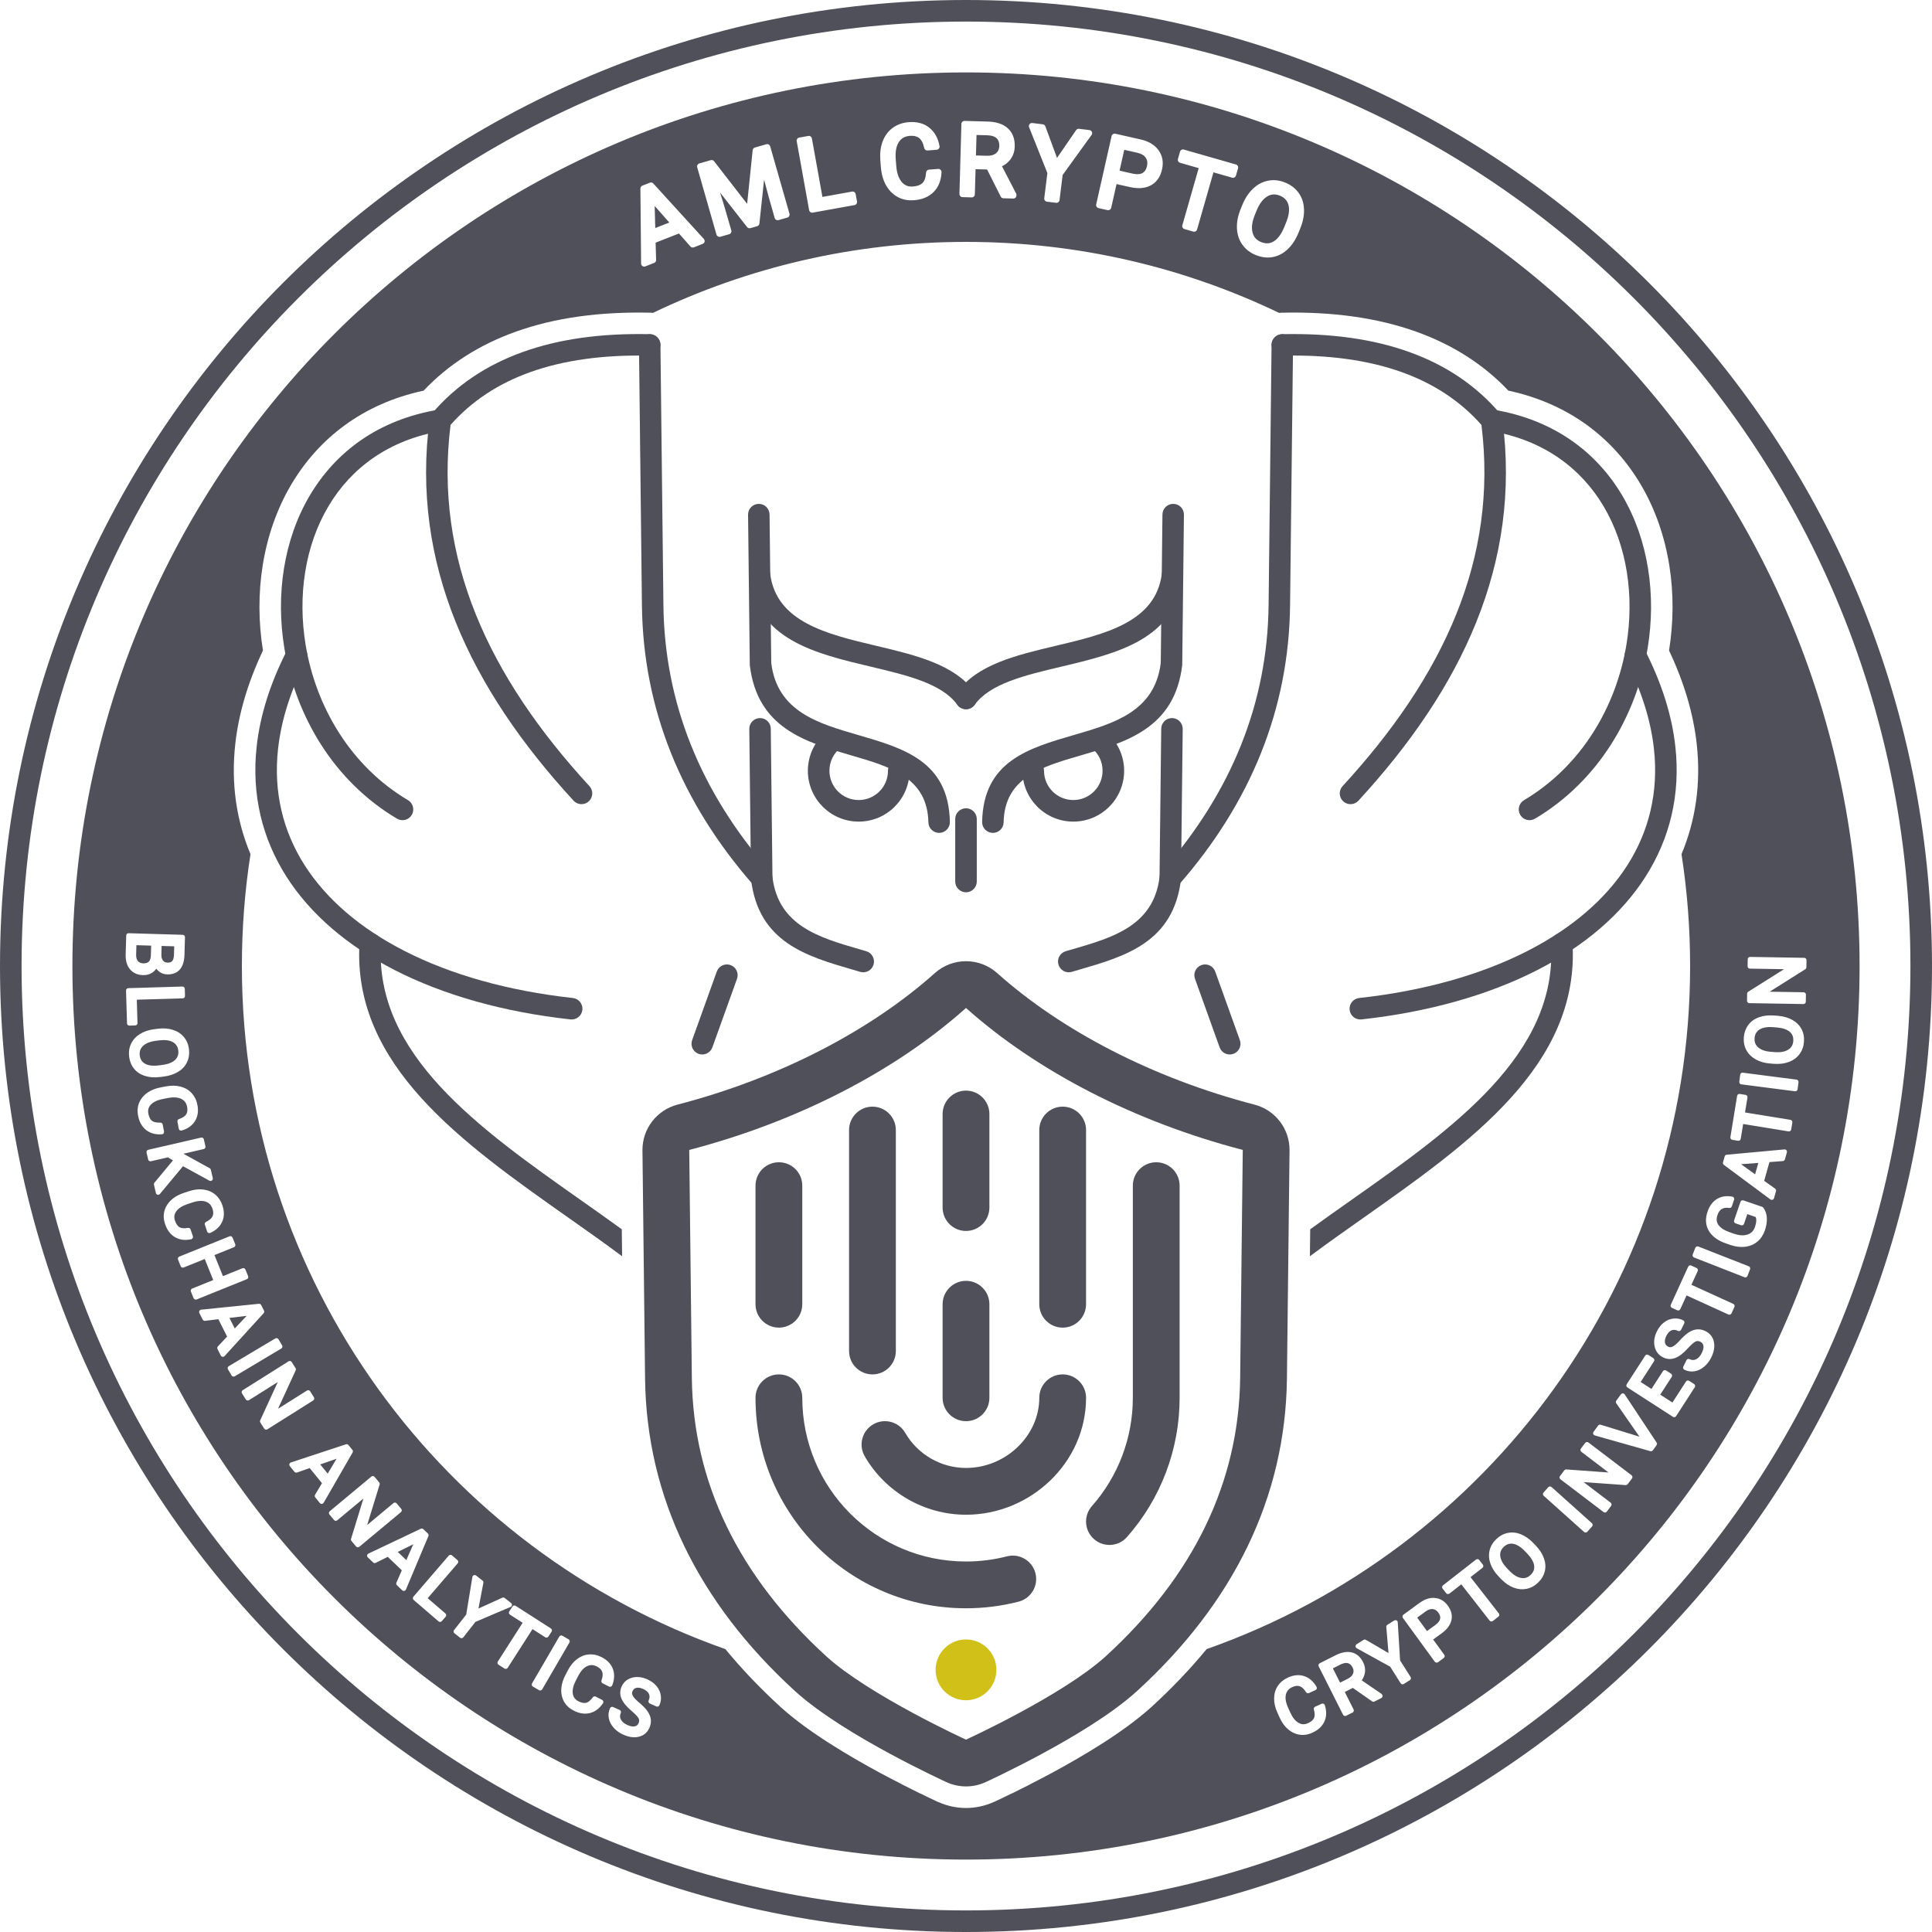<svg width="216" height="216" viewBox="0 0 216 216" fill="none" xmlns="http://www.w3.org/2000/svg">
<path d="M111.4 186.694C111.4 188.571 109.878 190.093 108 190.093C106.123 190.093 104.601 188.571 104.601 186.694C104.601 184.816 106.123 183.294 108 183.294C109.878 183.294 111.4 184.816 111.4 186.694Z" fill="#D0C018"/>
<path d="M152.218 113.972C151.558 114.045 150.963 113.568 150.89 112.907C150.817 112.247 151.294 111.652 151.955 111.579C159.216 110.779 165.596 108.966 170.771 106.321C175.68 103.812 179.501 100.559 181.948 96.721C184.363 92.932 185.444 88.548 184.913 83.724C184.568 80.589 183.546 77.267 181.774 73.799C181.472 73.209 181.706 72.485 182.296 72.183C182.887 71.882 183.61 72.116 183.912 72.706C185.825 76.451 186.93 80.051 187.306 83.461C187.899 88.849 186.685 93.758 183.973 98.012C181.293 102.216 177.154 105.756 171.864 108.46C166.424 111.24 159.762 113.141 152.218 113.972Z" fill="#50505A"/>
<path d="M171.612 91.531C171.04 91.869 170.302 91.679 169.964 91.107C169.626 90.535 169.815 89.797 170.388 89.459C176.809 85.65 180.689 79.003 181.83 72.11C182.284 69.368 182.305 66.592 181.88 63.945C181.459 61.321 180.598 58.82 179.285 56.605C176.767 52.36 172.561 49.165 166.579 48.175C165.924 48.068 165.479 47.45 165.585 46.795C165.692 46.139 166.31 45.694 166.965 45.801C173.728 46.92 178.493 50.551 181.357 55.381C182.824 57.854 183.785 60.643 184.254 63.569C184.72 66.472 184.698 69.507 184.204 72.496C182.954 80.044 178.686 87.336 171.612 91.531Z" fill="#50505A"/>
<path d="M99.277 86.173C99.277 85.507 99.817 84.967 100.483 84.967C101.149 84.967 101.689 85.507 101.689 86.173C101.689 87.742 101.052 89.163 100.024 90.192C98.995 91.221 97.574 91.857 96.004 91.857C94.435 91.857 93.014 91.221 91.985 90.192C90.957 89.163 90.32 87.742 90.32 86.173C90.32 85.289 90.525 84.448 90.89 83.696C91.27 82.915 91.82 82.234 92.492 81.706C93.014 81.295 93.772 81.385 94.183 81.908C94.593 82.431 94.503 83.188 93.98 83.599C93.591 83.906 93.273 84.296 93.057 84.741C92.849 85.17 92.732 85.656 92.732 86.173C92.732 87.077 93.098 87.895 93.69 88.487C94.282 89.079 95.101 89.445 96.004 89.445C96.908 89.445 97.727 89.079 98.319 88.487C98.911 87.895 99.277 87.077 99.277 86.173Z" fill="#50505A"/>
<path d="M114.311 86.173C114.311 85.507 114.851 84.967 115.517 84.967C116.183 84.967 116.723 85.507 116.723 86.173C116.723 87.077 117.089 87.895 117.681 88.487C118.273 89.079 119.092 89.445 119.996 89.445C120.899 89.445 121.718 89.079 122.31 88.487C122.902 87.895 123.268 87.077 123.268 86.173C123.268 85.656 123.151 85.17 122.943 84.741C122.727 84.296 122.409 83.906 122.02 83.599C121.497 83.188 121.407 82.431 121.818 81.908C122.228 81.385 122.986 81.295 123.508 81.706C124.18 82.234 124.73 82.915 125.11 83.696C125.475 84.448 125.68 85.289 125.68 86.173C125.68 87.742 125.043 89.163 124.015 90.192C122.986 91.221 121.565 91.857 119.996 91.857C118.426 91.857 117.005 91.221 115.976 90.192C114.948 89.163 114.311 87.742 114.311 86.173Z" fill="#50505A"/>
<path d="M106.197 91.893C106.21 92.556 105.683 93.105 105.019 93.118C104.356 93.131 103.808 92.603 103.795 91.94C103.695 86.93 99.532 85.721 95.211 84.465C90.039 82.963 84.676 81.405 83.831 74.383C83.822 74.308 83.82 74.233 83.825 74.161L83.635 57.544C83.63 56.881 84.164 56.339 84.827 56.334C85.49 56.329 86.032 56.862 86.037 57.525L86.227 74.126C86.893 79.546 91.468 80.876 95.88 82.157C101.066 83.664 106.062 85.115 106.197 91.893Z" fill="#50505A"/>
<path d="M80.138 108.62C80.362 107.996 81.049 107.671 81.674 107.895C82.298 108.119 82.623 108.806 82.399 109.43L79.643 117.098C79.419 117.722 78.732 118.047 78.108 117.823C77.483 117.6 77.158 116.912 77.382 116.288L80.138 108.62Z" fill="#50505A"/>
<path d="M106.794 91.572C106.794 90.906 107.334 90.366 108 90.366C108.666 90.366 109.206 90.906 109.206 91.572V98.552C109.206 99.218 108.666 99.758 108 99.758C107.334 99.758 106.794 99.218 106.794 98.552V91.572Z" fill="#50505A"/>
<path d="M64.046 111.579C64.707 111.652 65.183 112.247 65.11 112.907C65.038 113.568 64.443 114.045 63.782 113.972C56.239 113.141 49.577 111.24 44.137 108.46C38.847 105.756 34.708 102.216 32.028 98.012C29.316 93.758 28.101 88.849 28.695 83.461C29.07 80.051 30.175 76.451 32.089 72.706C32.391 72.116 33.114 71.882 33.704 72.183C34.295 72.485 34.529 73.209 34.227 73.799C32.455 77.267 31.433 80.589 31.087 83.724C30.556 88.548 31.637 92.932 34.053 96.721C36.499 100.559 40.32 103.812 45.23 106.321C50.404 108.966 56.785 110.779 64.046 111.579Z" fill="#50505A"/>
<path d="M142.162 38.554C142.167 37.891 142.709 37.357 143.372 37.362C144.036 37.367 144.569 37.909 144.564 38.573L144.232 67.705C144.164 73.45 143.079 78.947 140.99 84.172C138.904 89.389 135.817 94.334 131.741 98.981C131.304 99.48 130.545 99.531 130.046 99.094C129.546 98.657 129.496 97.897 129.933 97.398C133.826 92.96 136.771 88.244 138.758 83.277C140.738 78.325 141.766 73.12 141.83 67.686L142.162 38.554Z" fill="#50505A"/>
<path d="M112.206 91.94C112.193 92.603 111.645 93.131 110.981 93.118C110.318 93.105 109.791 92.556 109.804 91.893C109.939 85.115 114.935 83.664 120.121 82.157C124.532 80.876 129.107 79.546 129.774 74.126L129.963 57.525C129.968 56.862 130.51 56.329 131.174 56.334C131.837 56.339 132.37 56.881 132.365 57.544L132.176 74.161C132.18 74.233 132.179 74.308 132.17 74.383C131.325 81.405 125.961 82.963 120.79 84.465C116.468 85.721 112.305 86.93 112.206 91.94Z" fill="#50505A"/>
<path d="M119.828 108.655C119.191 108.843 118.522 108.478 118.335 107.841C118.148 107.203 118.512 106.535 119.15 106.347L119.984 106.105C124.395 104.824 128.97 103.494 129.637 98.074L129.826 81.473C129.831 80.81 130.373 80.276 131.037 80.282C131.7 80.287 132.233 80.829 132.228 81.492L132.039 98.108C132.043 98.181 132.042 98.255 132.033 98.331C131.188 105.353 125.824 106.911 120.653 108.413L119.828 108.655Z" fill="#50505A"/>
<path d="M96.85 106.347C97.488 106.535 97.852 107.203 97.665 107.841C97.478 108.478 96.809 108.843 96.172 108.655L95.347 108.413C90.176 106.911 84.812 105.353 83.967 98.331C83.958 98.255 83.957 98.181 83.961 98.108L83.772 81.492C83.767 80.829 84.3 80.287 84.963 80.282C85.627 80.276 86.169 80.81 86.174 81.473L86.363 98.074C87.03 103.494 91.605 104.824 96.016 106.105L96.85 106.347Z" fill="#50505A"/>
<path d="M133.601 109.43C133.377 108.806 133.702 108.119 134.326 107.895C134.951 107.671 135.638 107.996 135.862 108.62L138.618 116.288C138.842 116.912 138.517 117.6 137.893 117.823C137.268 118.047 136.581 117.722 136.357 117.098L133.601 109.43Z" fill="#50505A"/>
<path d="M108.976 78.792C108.589 79.33 107.838 79.452 107.3 79.065C106.761 78.677 106.639 77.927 107.026 77.388C109.264 74.283 113.612 73.252 118.068 72.195C123.547 70.895 129.213 69.552 129.895 64.144C129.979 63.486 130.58 63.02 131.238 63.103C131.896 63.186 132.362 63.787 132.279 64.445C131.386 71.513 124.898 73.052 118.624 74.54C114.604 75.494 110.683 76.424 108.976 78.792Z" fill="#50505A"/>
<path d="M108.974 77.388C109.362 77.927 109.239 78.677 108.701 79.065C108.163 79.452 107.412 79.33 107.024 78.792C105.318 76.424 101.396 75.494 97.377 74.54C91.102 73.052 84.614 71.513 83.722 64.445C83.639 63.787 84.105 63.186 84.763 63.103C85.421 63.02 86.022 63.486 86.105 64.144C86.788 69.552 92.453 70.895 97.933 72.195C102.389 73.252 106.736 74.283 108.974 77.388Z" fill="#50505A"/>
<path d="M151.874 89.519C151.424 90.008 150.662 90.04 150.173 89.59C149.684 89.14 149.653 88.378 150.103 87.889C155.702 81.803 160.092 75.43 162.817 68.662C165.484 62.039 166.563 55.022 165.627 47.504C163.282 44.856 160.314 42.894 156.73 41.609C152.965 40.26 148.514 39.648 143.387 39.764C142.723 39.777 142.175 39.25 142.162 38.587C142.149 37.923 142.676 37.375 143.339 37.362C148.757 37.24 153.494 37.898 157.54 39.349C161.647 40.821 165.033 43.103 167.686 46.206C167.832 46.378 167.933 46.592 167.964 46.832C169.038 54.921 167.909 62.456 165.049 69.557C162.207 76.617 157.659 83.23 151.874 89.519ZM173.406 105.571C173.367 104.907 173.873 104.338 174.536 104.299C175.199 104.26 175.769 104.766 175.808 105.429C176.63 119.095 164.3 127.788 152.48 136.12C150.428 137.567 148.391 139.003 146.449 140.449L146.483 137.436C147.991 136.34 149.539 135.249 151.095 134.152C162.378 126.198 174.148 117.9 173.406 105.571Z" fill="#50505A"/>
<path d="M65.898 87.889C66.348 88.378 66.316 89.14 65.827 89.59C65.338 90.04 64.577 90.008 64.127 89.519C58.342 83.23 53.794 76.617 50.951 69.557C48.092 62.456 46.963 54.921 48.037 46.832C48.068 46.592 48.168 46.378 48.315 46.206C50.968 43.103 54.354 40.821 58.461 39.349C62.507 37.898 67.243 37.24 72.661 37.362C73.324 37.375 73.852 37.923 73.839 38.587C73.826 39.25 73.277 39.777 72.614 39.764C67.487 39.648 63.035 40.26 59.271 41.609C55.687 42.894 52.718 44.856 50.373 47.504C49.438 55.022 50.517 62.039 53.184 68.662C55.909 75.43 60.299 81.803 65.898 87.889ZM40.193 105.429C40.232 104.766 40.801 104.26 41.465 104.299C42.128 104.338 42.634 104.907 42.595 105.571C41.853 117.9 53.622 126.198 64.905 134.152C66.462 135.249 68.01 136.34 69.517 137.436L69.552 140.449C67.609 139.003 65.573 137.567 63.52 136.12C51.7 127.788 39.37 119.095 40.193 105.429Z" fill="#50505A"/>
<path d="M45.613 89.459C46.185 89.797 46.375 90.535 46.037 91.107C45.699 91.679 44.961 91.869 44.388 91.531C37.315 87.336 33.047 80.044 31.797 72.496C31.302 69.507 31.281 66.472 31.746 63.569C32.215 60.643 33.177 57.854 34.644 55.381C37.508 50.551 42.273 46.92 49.035 45.801C49.691 45.694 50.309 46.139 50.415 46.795C50.522 47.45 50.077 48.068 49.421 48.175C43.439 49.165 39.234 52.36 36.716 56.605C35.402 58.82 34.541 61.321 34.12 63.945C33.696 66.592 33.717 69.368 34.171 72.11C35.312 79.003 39.191 85.65 45.613 89.459Z" fill="#50505A"/>
<path d="M71.437 38.573C71.431 37.909 71.965 37.367 72.628 37.362C73.291 37.357 73.834 37.891 73.839 38.554L74.171 67.686C74.234 73.12 75.263 78.325 77.243 83.277C79.229 88.244 82.175 92.96 86.068 97.398C86.505 97.897 86.454 98.657 85.955 99.094C85.455 99.531 84.696 99.48 84.259 98.981C80.184 94.334 77.096 89.389 75.01 84.172C72.921 78.947 71.836 73.45 71.769 67.705L71.437 38.573Z" fill="#50505A"/>
<path d="M108 0C137.823 0 164.823 12.088 184.367 31.633C203.911 51.177 216 78.177 216 108C216 137.823 203.911 164.823 184.367 184.367C164.823 203.911 137.823 216 108 216C78.177 216 51.177 203.911 31.633 184.367C12.088 164.823 0 137.823 0 108C0 78.177 12.088 51.177 31.633 31.633C51.177 12.088 78.177 0 108 0ZM182.662 33.338C163.555 14.23 137.158 2.412 108 2.412C78.842 2.412 52.445 14.23 33.338 33.338C14.23 52.445 2.412 78.842 2.412 108C2.412 137.158 14.23 163.555 33.338 182.662C52.445 201.77 78.842 213.588 108 213.588C137.158 213.588 163.555 201.77 182.662 182.662C201.77 163.555 213.588 137.158 213.588 108C213.588 78.842 201.77 52.445 182.662 33.338Z" fill="#50505A"/>
<path fill-rule="evenodd" clip-rule="evenodd" d="M105.824 199.25L105.823 199.25L105.822 199.249L105.81 199.244L105.78 199.23C105.768 199.225 105.754 199.218 105.737 199.21C105.719 199.202 105.699 199.193 105.676 199.182C105.587 199.141 105.459 199.081 105.298 199.005C104.974 198.852 104.512 198.632 103.946 198.355C102.815 197.802 101.253 197.018 99.529 196.088C96.216 194.3 91.82 191.724 88.897 189.079C88.891 189.073 88.884 189.067 88.878 189.061C78.125 179.235 72.275 167.441 72.119 154.115L71.828 128.622C71.801 126.219 73.415 124.107 75.74 123.501C87.174 120.525 97.335 115.208 104.516 108.793C106.501 107.021 109.5 107.021 111.484 108.793C118.666 115.208 128.827 120.525 140.26 123.501C142.586 124.107 144.2 126.219 144.172 128.622L143.881 154.113V154.115C143.725 167.441 137.875 179.235 127.123 189.061C127.116 189.067 127.11 189.073 127.103 189.079C124.18 191.724 119.784 194.3 116.471 196.088C114.747 197.018 113.186 197.802 112.055 198.355C111.488 198.632 111.026 198.852 110.703 199.005C110.541 199.081 110.414 199.141 110.325 199.182C110.305 199.191 110.288 199.199 110.272 199.206C110.252 199.216 110.234 199.224 110.22 199.23L110.191 199.244L110.179 199.249L110.178 199.25L110.177 199.25C108.795 199.882 107.206 199.882 105.824 199.25ZM92.406 185.201C97.23 189.566 108 194.495 108 194.495C108 194.495 118.77 189.566 123.595 185.201C133.449 176.196 138.515 165.718 138.652 154.053L138.943 128.562C126.826 125.408 115.889 119.74 108 112.693C100.112 119.74 89.174 125.408 77.058 128.562L77.349 154.053C77.485 165.718 82.552 176.196 92.406 185.201Z" fill="#50505A"/>
<path d="M122.308 172.072C123.391 173.028 125.043 172.925 125.999 171.842C129.793 167.543 131.883 162.014 131.883 156.275C131.883 154.955 131.883 133.735 131.883 132.556C131.883 131.112 130.712 129.942 129.268 129.942C127.824 129.942 126.653 131.112 126.653 132.556C126.653 133.727 126.653 134.108 126.653 134.1C126.653 136.604 126.653 142.703 126.653 156.275C126.653 160.739 125.028 165.038 122.078 168.381C121.122 169.464 121.225 171.117 122.308 172.072Z" fill="#50505A"/>
<path d="M108 179.808C109.991 179.808 111.97 179.558 113.882 179.066C115.28 178.706 116.122 177.281 115.762 175.882C115.402 174.483 113.977 173.642 112.578 174.001C111.092 174.384 109.552 174.578 108 174.578C97.884 174.578 89.696 166.391 89.696 156.274C89.696 154.83 88.525 153.659 87.081 153.659C85.637 153.659 84.466 154.83 84.466 156.274C84.466 169.281 94.992 179.808 108 179.808Z" fill="#50505A"/>
<path d="M118.808 148.43C120.253 148.43 121.423 147.259 121.423 145.815V126.34C121.423 124.896 120.253 123.725 118.808 123.725C117.364 123.725 116.193 124.896 116.193 126.34V145.815C116.193 147.259 117.364 148.43 118.808 148.43Z" fill="#50505A"/>
<path d="M96.677 162.813C99.008 166.844 103.347 169.348 108 169.348C115.23 169.348 121.423 163.505 121.423 156.274C121.423 154.83 120.252 153.659 118.808 153.659C117.364 153.659 116.194 154.83 116.194 156.274C116.194 160.526 112.441 164.118 108 164.118C105.208 164.118 102.604 162.615 101.204 160.194C100.48 158.944 98.881 158.517 97.631 159.24C96.381 159.963 95.954 161.563 96.677 162.813Z" fill="#50505A"/>
<path d="M97.541 153.66C98.985 153.66 100.156 152.489 100.156 151.045V126.34C100.156 124.896 98.985 123.725 97.541 123.725C96.097 123.725 94.926 124.896 94.926 126.34V151.045C94.926 152.489 96.097 153.66 97.541 153.66Z" fill="#50505A"/>
<path d="M87.081 148.43C88.525 148.43 89.696 147.259 89.696 145.815V132.556C89.696 131.112 88.525 129.942 87.081 129.942C85.637 129.942 84.466 131.112 84.466 132.556V145.815C84.466 147.259 85.637 148.43 87.081 148.43Z" fill="#50505A"/>
<path d="M108 137.622C109.444 137.622 110.615 136.451 110.615 135.007V124.548C110.615 123.103 109.444 121.933 108 121.933C106.556 121.933 105.385 123.103 105.385 124.548V135.007C105.385 136.451 106.556 137.622 108 137.622Z" fill="#50505A"/>
<path d="M74.828 24.878L73.259 25.493L73.195 23.03L74.828 24.878Z" fill="#50505A"/>
<path d="M110.357 17.415L109.112 17.38L109.176 15.091L110.415 15.126C110.642 15.134 110.84 15.165 111.008 15.22L111.033 15.229C111.193 15.284 111.325 15.362 111.429 15.46C111.529 15.556 111.604 15.672 111.653 15.808C111.706 15.958 111.73 16.132 111.724 16.33C111.719 16.505 111.686 16.659 111.624 16.793C111.565 16.921 111.478 17.033 111.363 17.13C111.245 17.228 111.105 17.301 110.944 17.349C110.772 17.399 110.576 17.421 110.357 17.415Z" fill="#50505A"/>
<path d="M126.645 19.414L125.168 19.081L125.693 16.751L127.221 17.095C127.432 17.148 127.613 17.222 127.764 17.317C127.9 17.403 128.01 17.508 128.095 17.632L128.102 17.642C128.186 17.769 128.24 17.907 128.264 18.056C128.288 18.211 128.279 18.381 128.237 18.567C128.193 18.764 128.126 18.929 128.036 19.062C127.957 19.179 127.86 19.271 127.745 19.337L127.729 19.345C127.601 19.416 127.451 19.458 127.28 19.471C127.092 19.486 126.88 19.467 126.645 19.414Z" fill="#50505A"/>
<path d="M144.093 23.789C144.049 24.123 143.945 24.492 143.781 24.896L143.562 25.436C143.399 25.824 143.216 26.15 143.016 26.414C142.824 26.666 142.616 26.859 142.393 26.992C142.181 27.12 141.961 27.19 141.733 27.202C141.499 27.214 141.251 27.167 140.988 27.06C140.737 26.958 140.533 26.822 140.379 26.654L140.365 26.637C140.209 26.461 140.099 26.246 140.034 25.992C139.966 25.724 139.953 25.429 139.993 25.108C140.034 24.775 140.135 24.414 140.293 24.025L140.509 23.49C140.668 23.114 140.848 22.796 141.048 22.537C141.24 22.289 141.452 22.096 141.682 21.959C141.901 21.828 142.126 21.755 142.356 21.74C142.588 21.725 142.832 21.77 143.087 21.873C143.35 21.98 143.561 22.121 143.72 22.295C143.877 22.467 143.988 22.677 144.053 22.922C144.121 23.18 144.134 23.469 144.093 23.789Z" fill="#50505A"/>
<path d="M15.251 105.674L16.899 105.723L16.867 106.797C16.858 107.126 16.782 107.363 16.642 107.508C16.508 107.647 16.297 107.712 16.011 107.703C15.878 107.699 15.761 107.675 15.661 107.631C15.566 107.589 15.486 107.528 15.419 107.45C15.351 107.368 15.3 107.27 15.266 107.156C15.23 107.034 15.215 106.892 15.22 106.734L15.251 105.674Z" fill="#50505A"/>
<path d="M18.041 106.705L18.07 105.758L19.479 105.8L19.452 106.724C19.447 106.898 19.426 107.049 19.389 107.177C19.359 107.283 19.319 107.368 19.269 107.433L19.257 107.445C19.209 107.504 19.145 107.548 19.066 107.577C18.974 107.611 18.862 107.626 18.729 107.622C18.616 107.619 18.517 107.597 18.434 107.557C18.355 107.519 18.285 107.461 18.224 107.385C18.161 107.305 18.114 107.21 18.084 107.101C18.051 106.985 18.037 106.853 18.041 106.705Z" fill="#50505A"/>
<path d="M19.019 118.846C18.774 118.946 18.486 119.017 18.155 119.06L17.711 119.116C17.383 119.155 17.092 119.157 16.838 119.122C16.596 119.089 16.386 119.022 16.21 118.922C16.043 118.827 15.911 118.704 15.815 118.555C15.717 118.402 15.654 118.216 15.626 117.998C15.598 117.784 15.614 117.588 15.674 117.413C15.732 117.244 15.831 117.091 15.971 116.953L15.984 116.942C16.14 116.793 16.333 116.671 16.565 116.576C16.806 116.477 17.087 116.406 17.409 116.365L17.848 116.309C18.165 116.272 18.449 116.271 18.701 116.308C18.942 116.343 19.153 116.412 19.334 116.515C19.502 116.611 19.635 116.731 19.732 116.876L19.74 116.888C19.84 117.04 19.903 117.222 19.93 117.432C19.958 117.65 19.944 117.848 19.886 118.024C19.83 118.196 19.731 118.351 19.589 118.489C19.442 118.632 19.252 118.752 19.019 118.846Z" fill="#50505A"/>
<path d="M26.247 148.527L25.651 147.344L27.573 147.116L26.247 148.527Z" fill="#50505A"/>
<path d="M36.637 164.753L35.801 163.725L37.63 163.089L36.637 164.753Z" fill="#50505A"/>
<path d="M45.427 174.423L44.47 173.507L46.206 172.649L45.427 174.423Z" fill="#50505A"/>
<path d="M150.689 187.683L149.822 188.119L149.019 186.524L149.881 186.091C150.047 186.009 150.201 185.956 150.342 185.933C150.471 185.912 150.59 185.916 150.7 185.946C150.805 185.974 150.9 186.027 150.984 186.103C151.075 186.185 151.155 186.295 151.225 186.433C151.286 186.554 151.32 186.673 151.327 186.787C151.334 186.898 151.315 187.008 151.272 187.116C151.227 187.228 151.158 187.33 151.065 187.421C150.967 187.518 150.842 187.606 150.689 187.683Z" fill="#50505A"/>
<path d="M160.491 181.661L159.539 182.355L158.442 180.85L159.427 180.134C159.568 180.036 159.703 179.967 159.834 179.929C159.955 179.894 160.074 179.883 160.191 179.896L160.199 179.898C160.317 179.913 160.426 179.953 160.525 180.016C160.63 180.083 160.725 180.175 160.812 180.293C160.904 180.42 160.966 180.544 160.998 180.665C161.025 180.77 161.029 180.873 161.01 180.974L161.005 180.992C160.981 181.104 160.928 181.213 160.848 181.321C160.76 181.438 160.641 181.552 160.491 181.661Z" fill="#50505A"/>
<path d="M169.795 172.846C170.019 172.983 170.247 173.173 170.48 173.415L170.788 173.738C171.013 173.979 171.187 174.212 171.31 174.437C171.427 174.651 171.497 174.859 171.521 175.061C171.544 175.253 171.524 175.432 171.46 175.598C171.395 175.767 171.283 175.928 171.123 176.081C170.967 176.23 170.801 176.333 170.625 176.388C170.451 176.443 170.262 176.452 170.06 176.417C169.848 176.38 169.635 176.297 169.422 176.168C169.201 176.033 168.977 175.848 168.751 175.612L168.445 175.293C168.227 175.059 168.058 174.831 167.94 174.608C167.826 174.396 167.757 174.187 167.732 173.982L167.731 173.975C167.708 173.776 167.727 173.593 167.79 173.426C167.853 173.257 167.962 173.098 168.116 172.949C168.274 172.798 168.441 172.694 168.618 172.635C168.79 172.578 168.974 172.566 169.169 172.598C169.372 172.631 169.581 172.714 169.795 172.846Z" fill="#50505A"/>
<path d="M196.582 130.015L196.224 131.289L194.652 130.161L196.582 130.015Z" fill="#50505A"/>
<path d="M197.342 114.872C197.599 114.825 197.896 114.814 198.232 114.84L198.678 114.874C199.006 114.903 199.291 114.96 199.532 115.046C199.763 115.128 199.955 115.235 200.108 115.369C200.251 115.495 200.355 115.642 200.419 115.809C200.483 115.979 200.507 116.174 200.491 116.394C200.474 116.609 200.419 116.797 200.325 116.955C200.233 117.112 200.099 117.245 199.925 117.354C199.743 117.467 199.529 117.548 199.283 117.594C199.028 117.641 198.738 117.653 198.412 117.628L197.971 117.594C197.652 117.566 197.374 117.509 197.137 117.423C196.914 117.341 196.726 117.235 196.573 117.103L196.56 117.091C196.411 116.959 196.303 116.81 196.238 116.644C196.172 116.475 196.147 116.284 196.163 116.071C196.18 115.851 196.234 115.661 196.326 115.501C196.416 115.344 196.544 115.212 196.71 115.106C196.882 114.996 197.09 114.918 197.333 114.873L197.342 114.872Z" fill="#50505A"/>
<path fill-rule="evenodd" clip-rule="evenodd" d="M178.641 37.359C160.562 19.279 135.586 8.096 108 8.096C80.414 8.096 55.438 19.279 37.359 37.359C19.279 55.439 8.096 80.414 8.096 108C8.096 135.586 19.279 160.562 37.359 178.641C55.438 196.721 80.414 207.904 108 207.904C135.586 207.904 160.562 196.721 178.641 178.641C196.721 160.562 207.904 135.586 207.904 108C207.904 80.414 196.721 55.439 178.641 37.359ZM142.995 34.978C132.403 29.893 120.534 27.044 108 27.044C95.466 27.044 83.597 29.893 73.005 34.978C72.907 34.968 72.808 34.962 72.708 34.96C67.001 34.831 61.978 35.536 57.651 37.088C53.577 38.548 50.144 40.74 47.361 43.673C40.497 45.152 35.596 49.056 32.571 54.156C30.951 56.888 29.89 59.966 29.373 63.192C28.874 66.303 28.887 69.546 29.399 72.733C27.681 76.355 26.67 79.856 26.302 83.197C25.816 87.608 26.431 91.735 28.005 95.495C27.373 99.571 27.043 103.747 27.043 108C27.043 143.279 49.611 173.281 81.096 184.372C82.939 186.609 84.994 188.764 87.258 190.832V190.842L87.277 190.859H87.287C88.86 192.284 90.799 193.669 92.776 194.93C94.757 196.193 96.722 197.308 98.389 198.207C99.12 198.601 99.984 199.05 100.867 199.501V199.511C101.631 199.901 102.317 200.241 102.891 200.522L102.894 200.514L103.677 200.893C104.124 201.108 104.164 201.128 104.183 201.139C104.195 201.145 104.199 201.147 104.271 201.181H104.28L104.64 201.349L104.696 201.384L104.807 201.432L104.852 201.454L104.853 201.451L104.882 201.464L104.883 201.462C105.886 201.911 106.949 202.136 108 202.136C109.051 202.136 110.114 201.911 111.118 201.462L111.12 201.464L111.28 201.392L111.279 201.388L111.72 201.181H111.73C111.801 201.147 111.806 201.145 111.817 201.139C111.837 201.128 111.876 201.108 112.324 200.893L113.106 200.514L113.11 200.522C113.684 200.241 114.369 199.901 115.133 199.511V199.501C116.016 199.051 116.881 198.601 117.611 198.207C119.279 197.307 121.244 196.193 123.224 194.93C125.201 193.669 127.14 192.283 128.714 190.859H128.723L128.743 190.842V190.832C131.006 188.764 133.062 186.609 134.904 184.372C166.389 173.281 188.957 143.278 188.957 108C188.957 103.747 188.627 99.572 187.995 95.496C189.569 91.735 190.184 87.609 189.698 83.197C189.33 79.856 188.319 76.355 186.602 72.733C187.113 69.546 187.127 66.303 186.628 63.192C186.111 59.966 185.049 56.888 183.429 54.156C180.405 49.056 175.503 45.152 168.64 43.673C165.856 40.74 162.424 38.548 158.35 37.088C154.023 35.536 149 34.831 143.292 34.96C143.192 34.962 143.093 34.968 142.995 34.978ZM73.298 27.129L75.908 26.104L77.179 27.543C77.27 27.66 77.431 27.709 77.576 27.652L78.559 27.267C78.599 27.252 78.636 27.229 78.669 27.199C78.81 27.071 78.82 26.854 78.692 26.713L73.042 20.517C72.949 20.412 72.796 20.37 72.658 20.424L71.817 20.755C71.688 20.805 71.597 20.931 71.598 21.077L71.676 29.446C71.673 29.493 71.68 29.542 71.699 29.589C71.768 29.766 71.967 29.853 72.144 29.784L73.136 29.395C73.267 29.343 73.358 29.214 73.354 29.065L73.298 27.129ZM83.531 22.792L79.849 18.045C79.768 17.924 79.616 17.863 79.468 17.905L78.184 18.273C78.001 18.325 77.895 18.515 77.947 18.698L80.104 26.234C80.156 26.416 80.347 26.522 80.529 26.47L81.524 26.186C81.707 26.134 81.813 25.943 81.761 25.76L81.673 25.453C81.293 24.128 80.923 22.835 80.502 21.521L83.512 25.367C83.592 25.488 83.745 25.549 83.893 25.508L84.654 25.289C84.785 25.252 84.886 25.138 84.902 24.995L85.425 20.087C85.771 21.444 86.148 22.76 86.534 24.105L86.61 24.371C86.662 24.554 86.852 24.66 87.035 24.608L88.028 24.324C88.211 24.272 88.317 24.081 88.265 23.898L86.107 16.363C86.055 16.18 85.865 16.074 85.682 16.126L84.395 16.495C84.263 16.533 84.162 16.647 84.147 16.791L83.531 22.792ZM95.266 21.418L91.949 22.016L90.77 15.475C90.737 15.289 90.559 15.165 90.372 15.198L89.349 15.383C89.162 15.416 89.038 15.594 89.072 15.781L90.461 23.495C90.495 23.681 90.673 23.805 90.859 23.772L95.537 22.929C95.724 22.896 95.848 22.717 95.815 22.531L95.664 21.695C95.631 21.509 95.452 21.385 95.266 21.418ZM105.022 20.473C105.162 20.114 105.242 19.711 105.262 19.266C105.264 19.245 105.264 19.224 105.263 19.203C105.249 19.014 105.083 18.872 104.894 18.886L103.859 18.965C103.691 18.976 103.552 19.11 103.539 19.282C103.517 19.578 103.469 19.827 103.396 20.029C103.33 20.213 103.243 20.357 103.137 20.462C103.028 20.568 102.889 20.654 102.719 20.719C102.536 20.788 102.318 20.833 102.065 20.852C101.799 20.872 101.563 20.84 101.357 20.755C101.154 20.671 100.972 20.533 100.813 20.343L100.81 20.34C100.64 20.134 100.504 19.885 100.404 19.594C100.3 19.294 100.233 18.945 100.202 18.547L100.144 17.79C100.112 17.37 100.127 16.997 100.188 16.675C100.246 16.367 100.347 16.104 100.491 15.883C100.628 15.672 100.798 15.509 100.998 15.395C101.201 15.279 101.443 15.211 101.721 15.189C101.953 15.172 102.158 15.185 102.336 15.23C102.503 15.272 102.648 15.341 102.768 15.438C102.89 15.535 102.998 15.672 103.09 15.848C103.188 16.037 103.268 16.272 103.33 16.552C103.365 16.717 103.518 16.835 103.692 16.823L104.718 16.744L104.763 16.739C104.95 16.707 105.075 16.528 105.042 16.341C104.963 15.897 104.829 15.503 104.64 15.159C104.452 14.818 104.21 14.527 103.913 14.288L103.894 14.272C103.589 14.03 103.242 13.857 102.854 13.755C102.474 13.655 102.058 13.622 101.605 13.657C101.263 13.683 100.942 13.749 100.643 13.854C100.351 13.957 100.079 14.099 99.831 14.278L99.808 14.293C99.555 14.478 99.333 14.698 99.145 14.952C98.957 15.204 98.804 15.487 98.684 15.801C98.566 16.113 98.484 16.445 98.441 16.797C98.398 17.144 98.392 17.511 98.421 17.897L98.478 18.648C98.523 19.236 98.639 19.764 98.826 20.23C99.016 20.706 99.278 21.116 99.612 21.458L99.614 21.459C99.954 21.806 100.34 22.057 100.773 22.212C101.203 22.366 101.672 22.424 102.18 22.385C102.643 22.35 103.058 22.256 103.424 22.103C103.799 21.947 104.123 21.73 104.395 21.452C104.668 21.175 104.877 20.848 105.022 20.473ZM109.069 18.915L110.361 18.951L111.875 21.966C111.928 22.082 112.043 22.164 112.178 22.167L113.287 22.198C113.477 22.203 113.635 22.054 113.64 21.865L113.641 21.814C113.646 21.754 113.634 21.691 113.604 21.634L112.027 18.592C112.154 18.529 112.273 18.459 112.385 18.381C112.597 18.232 112.782 18.058 112.938 17.858L112.948 17.846C113.107 17.638 113.229 17.411 113.313 17.164C113.395 16.921 113.441 16.66 113.448 16.38C113.46 15.952 113.403 15.568 113.277 15.23C113.147 14.882 112.945 14.584 112.671 14.339C112.402 14.099 112.077 13.915 111.695 13.79C111.329 13.671 110.908 13.604 110.431 13.59L107.838 13.518C107.649 13.512 107.491 13.662 107.485 13.851L107.266 21.686C107.26 21.876 107.41 22.034 107.599 22.039L108.637 22.068C108.827 22.073 108.985 21.924 108.99 21.734L109.069 18.915ZM120.314 14.546L118.176 17.654L116.876 14.132C116.835 14.009 116.727 13.915 116.59 13.898L115.414 13.753C115.359 13.746 115.301 13.753 115.246 13.775C115.07 13.845 114.984 14.044 115.053 14.22L117.098 19.347L116.749 22.163C116.726 22.352 116.86 22.524 117.049 22.547L118.074 22.674C118.262 22.697 118.434 22.562 118.457 22.373L118.806 19.56L122.032 15.099C122.07 15.051 122.095 14.992 122.103 14.927C122.126 14.739 121.992 14.567 121.803 14.544L120.638 14.4C120.515 14.385 120.389 14.437 120.314 14.546ZM124.233 23.235L124.831 20.58L126.297 20.91C126.763 21.015 127.19 21.054 127.577 21.026C127.98 20.997 128.342 20.896 128.663 20.724C128.989 20.549 129.259 20.309 129.47 20.004C129.676 19.708 129.825 19.353 129.918 18.938C130.008 18.54 130.022 18.163 129.959 17.81C129.896 17.455 129.757 17.123 129.542 16.817L129.535 16.807C129.322 16.507 129.047 16.254 128.71 16.05L128.691 16.038C128.356 15.838 127.961 15.688 127.507 15.585L124.688 14.95C124.503 14.909 124.319 15.025 124.277 15.21L122.555 22.857C122.514 23.042 122.63 23.226 122.815 23.267L123.823 23.494C124.008 23.536 124.192 23.419 124.233 23.235ZM135.665 19.268L137.756 19.867C137.939 19.919 138.129 19.813 138.181 19.63L138.415 18.814C138.467 18.631 138.361 18.44 138.178 18.388L132.353 16.721C132.17 16.669 131.979 16.775 131.927 16.958L131.694 17.774C131.642 17.956 131.748 18.147 131.93 18.199L134.015 18.796L132.187 25.185C132.135 25.367 132.241 25.558 132.423 25.61L133.411 25.893C133.594 25.945 133.784 25.839 133.836 25.656L135.665 19.268ZM144.652 27.032C144.852 26.726 145.027 26.385 145.179 26.011L145.366 25.552C145.518 25.178 145.63 24.812 145.701 24.455C145.772 24.097 145.801 23.745 145.789 23.401C145.777 23.053 145.722 22.728 145.625 22.426C145.526 22.118 145.383 21.834 145.198 21.575C145.013 21.316 144.793 21.089 144.538 20.893C144.285 20.699 143.999 20.537 143.682 20.408C143.368 20.281 143.052 20.199 142.737 20.163C142.421 20.127 142.105 20.139 141.792 20.198C141.477 20.256 141.177 20.361 140.893 20.511C140.61 20.661 140.342 20.856 140.089 21.096C139.839 21.334 139.613 21.605 139.414 21.91C139.215 22.213 139.04 22.55 138.89 22.92L138.676 23.448C138.532 23.811 138.428 24.168 138.364 24.518C138.299 24.872 138.275 25.217 138.293 25.553C138.311 25.893 138.37 26.213 138.47 26.514C138.571 26.817 138.714 27.097 138.898 27.355C139.082 27.613 139.299 27.839 139.551 28.033C139.801 28.227 140.084 28.388 140.397 28.515C140.718 28.645 141.036 28.73 141.352 28.768C141.668 28.806 141.982 28.796 142.294 28.74C142.608 28.683 142.906 28.579 143.187 28.43C143.465 28.282 143.73 28.088 143.98 27.849C144.227 27.614 144.451 27.341 144.652 27.032ZM20.431 104.513L14.376 104.334C14.234 104.33 14.116 104.442 14.112 104.584L14.049 106.684C14.039 107.032 14.072 107.343 14.149 107.619C14.227 107.897 14.35 108.139 14.516 108.345L14.529 108.362C14.704 108.572 14.915 108.733 15.163 108.845C15.404 108.953 15.678 109.011 15.984 109.02C16.186 109.026 16.377 109.005 16.556 108.955C16.739 108.905 16.908 108.826 17.062 108.717C17.218 108.608 17.35 108.479 17.458 108.327L17.475 108.303C17.565 108.422 17.669 108.528 17.788 108.62C17.916 108.722 18.056 108.799 18.205 108.852C18.353 108.905 18.513 108.933 18.683 108.939C18.983 108.947 19.252 108.907 19.486 108.819C19.731 108.727 19.939 108.583 20.107 108.389C20.272 108.2 20.398 107.966 20.484 107.686C20.566 107.42 20.612 107.11 20.623 106.757L20.681 104.777C20.685 104.635 20.573 104.517 20.431 104.513ZM15.371 114.38L15.293 111.768L20.434 111.615C20.576 111.611 20.688 111.493 20.684 111.351L20.66 110.547C20.657 110.405 20.538 110.293 20.396 110.297L14.341 110.478C14.199 110.481 14.087 110.6 14.091 110.742L14.2 114.414C14.204 114.556 14.323 114.668 14.465 114.664L15.121 114.645C15.263 114.641 15.375 114.522 15.371 114.38ZM17.049 120.443C17.326 120.46 17.621 120.448 17.932 120.408L18.312 120.359C18.625 120.318 18.913 120.255 19.176 120.168C19.445 120.079 19.692 119.965 19.918 119.827C20.147 119.687 20.345 119.527 20.511 119.346C20.679 119.163 20.815 118.96 20.919 118.736C21.022 118.514 21.091 118.281 21.125 118.036C21.159 117.795 21.159 117.542 21.125 117.279C21.091 117.018 21.027 116.775 20.932 116.552C20.839 116.333 20.716 116.131 20.563 115.946L20.551 115.931C20.394 115.743 20.209 115.581 19.998 115.447C19.794 115.316 19.565 115.212 19.313 115.134L19.302 115.13C19.047 115.052 18.779 115.004 18.497 114.985C18.221 114.967 17.929 114.978 17.623 115.018L17.186 115.074C16.888 115.116 16.608 115.181 16.349 115.271C16.093 115.36 15.858 115.471 15.644 115.606L15.627 115.616C15.405 115.757 15.212 115.918 15.049 116.099C14.886 116.28 14.752 116.483 14.648 116.706C14.544 116.928 14.475 117.16 14.44 117.401C14.406 117.64 14.406 117.889 14.439 118.15C14.473 118.416 14.538 118.662 14.631 118.886C14.726 119.114 14.851 119.322 15.008 119.509C15.164 119.696 15.346 119.856 15.554 119.989C15.761 120.121 15.992 120.226 16.245 120.301C16.498 120.378 16.766 120.426 17.049 120.443ZM17.141 126.736C17.434 126.814 17.755 126.84 18.104 126.815L18.134 126.811C18.273 126.785 18.366 126.65 18.34 126.51L18.189 125.72C18.166 125.597 18.056 125.506 17.927 125.51C17.698 125.518 17.502 125.503 17.339 125.464C17.191 125.429 17.072 125.374 16.981 125.301C16.888 125.225 16.809 125.125 16.745 124.999C16.676 124.864 16.623 124.7 16.586 124.506C16.548 124.304 16.553 124.118 16.6 123.95C16.647 123.786 16.738 123.634 16.872 123.494L16.874 123.492C17.017 123.344 17.198 123.218 17.415 123.115C17.64 123.007 17.903 122.925 18.203 122.868L18.779 122.758C19.098 122.698 19.386 122.677 19.642 122.697C19.885 122.715 20.098 122.77 20.278 122.862C20.453 122.95 20.593 123.067 20.7 123.212C20.807 123.359 20.881 123.539 20.922 123.752C20.955 123.93 20.962 124.089 20.944 124.231C20.926 124.363 20.884 124.481 20.819 124.584C20.754 124.686 20.658 124.781 20.529 124.868C20.39 124.961 20.216 125.044 20.007 125.115C19.888 125.155 19.813 125.278 19.837 125.406L19.993 126.221C20.033 126.357 20.176 126.436 20.313 126.396C20.647 126.297 20.937 126.16 21.183 125.987C21.435 125.809 21.64 125.593 21.798 125.339C21.958 125.083 22.06 124.803 22.105 124.499C22.149 124.202 22.138 123.88 22.073 123.535C22.023 123.274 21.946 123.034 21.84 122.815C21.736 122.601 21.604 122.405 21.446 122.229L21.432 122.213C21.268 122.035 21.081 121.884 20.87 121.761C20.663 121.64 20.433 121.548 20.181 121.482C19.933 121.418 19.672 121.385 19.397 121.381C19.126 121.378 18.845 121.405 18.552 121.46L17.98 121.569C17.533 121.654 17.138 121.788 16.797 121.97C16.448 122.157 16.156 122.393 15.923 122.679C15.686 122.97 15.527 123.288 15.445 123.631C15.365 123.971 15.361 124.336 15.435 124.724C15.501 125.075 15.609 125.385 15.758 125.653C15.906 125.92 16.095 126.145 16.324 126.328L16.338 126.34C16.574 126.525 16.842 126.657 17.141 126.736ZM18.767 129.392L19.337 129.732L17.276 132.214C17.22 132.275 17.193 132.361 17.213 132.448L17.429 133.38C17.441 133.433 17.47 133.483 17.515 133.521C17.624 133.611 17.787 133.597 17.878 133.487L20.459 130.384L23.405 131.998C23.461 132.032 23.529 132.045 23.597 132.029C23.736 131.998 23.823 131.859 23.791 131.721L23.574 130.78C23.558 130.71 23.514 130.648 23.447 130.611L20.512 128.989L22.775 128.467C22.914 128.435 23.001 128.297 22.969 128.158L22.789 127.379C22.758 127.24 22.619 127.153 22.48 127.185L16.578 128.547C16.439 128.579 16.352 128.718 16.384 128.856L16.564 129.635C16.596 129.774 16.734 129.861 16.873 129.829L18.767 129.392ZM20.409 138.603C20.707 138.64 21.029 138.623 21.373 138.551L21.402 138.543C21.537 138.499 21.61 138.353 21.565 138.218L21.317 137.473C21.285 137.344 21.157 137.259 21.023 137.282C20.797 137.321 20.601 137.331 20.434 137.314C20.283 137.299 20.157 137.261 20.058 137.2C19.957 137.139 19.866 137.049 19.785 136.933C19.696 136.806 19.621 136.65 19.56 136.466C19.495 136.271 19.475 136.087 19.501 135.913C19.526 135.743 19.596 135.579 19.711 135.421C19.831 135.258 19.989 135.112 20.183 134.984L20.196 134.976C20.405 134.839 20.655 134.723 20.944 134.626L21.5 134.441C21.808 134.338 22.09 134.28 22.346 134.265C22.59 134.251 22.808 134.277 23.001 134.343C23.185 134.407 23.34 134.504 23.464 134.634C23.589 134.764 23.685 134.93 23.753 135.129L23.757 135.141C23.814 135.312 23.842 135.469 23.842 135.611C23.842 135.744 23.817 135.867 23.766 135.978C23.716 136.088 23.632 136.195 23.516 136.298C23.39 136.41 23.229 136.515 23.033 136.613C22.919 136.668 22.862 136.801 22.902 136.924L23.166 137.711C23.224 137.841 23.376 137.899 23.506 137.841C23.824 137.698 24.094 137.525 24.314 137.32C24.54 137.11 24.714 136.869 24.837 136.596C24.961 136.324 25.025 136.033 25.029 135.723C25.032 135.422 24.979 135.104 24.868 134.771C24.784 134.518 24.675 134.291 24.541 134.089C24.406 133.884 24.244 133.703 24.057 133.547C23.87 133.391 23.664 133.267 23.441 133.174C23.217 133.081 22.977 133.02 22.719 132.989C22.464 132.958 22.201 132.96 21.93 132.993C21.665 133.026 21.389 133.09 21.103 133.185L20.55 133.369C20.117 133.514 19.743 133.699 19.431 133.925C19.115 134.153 18.86 134.422 18.667 134.732L18.659 134.744C18.464 135.063 18.348 135.399 18.314 135.751C18.279 136.099 18.324 136.461 18.449 136.835C18.562 137.175 18.71 137.468 18.892 137.712C19.079 137.963 19.302 138.165 19.56 138.316C19.82 138.469 20.103 138.564 20.409 138.603ZM21.345 144.396L21.645 145.14C21.698 145.272 21.848 145.336 21.98 145.283L27.597 143.016C27.729 142.963 27.794 142.813 27.741 142.681L27.44 141.937C27.387 141.805 27.237 141.741 27.105 141.793L24.926 142.673L23.977 140.32L26.154 139.441C26.287 139.388 26.351 139.238 26.298 139.106L25.999 138.365C25.946 138.233 25.796 138.168 25.664 138.221L20.047 140.488C19.915 140.541 19.85 140.691 19.903 140.823L20.202 141.564C20.255 141.696 20.405 141.761 20.537 141.708L22.89 140.758L23.84 143.111L21.488 144.061C21.356 144.113 21.292 144.264 21.345 144.396ZM24.413 147.489L25.391 149.433L24.36 150.531C24.287 150.607 24.267 150.724 24.317 150.823L24.68 151.544C24.694 151.576 24.715 151.605 24.742 151.63C24.847 151.726 25.01 151.718 25.106 151.613L29.475 146.819C29.545 146.742 29.564 146.628 29.514 146.53L29.2 145.905C29.154 145.813 29.054 145.754 28.945 145.765L22.5 146.422C22.467 146.424 22.435 146.433 22.404 146.449C22.276 146.513 22.225 146.668 22.289 146.795L22.652 147.515C22.695 147.618 22.803 147.685 22.92 147.671L24.413 147.489ZM25.486 153.095L25.895 153.782C25.968 153.904 26.127 153.944 26.249 153.871L31.451 150.768C31.573 150.695 31.613 150.537 31.54 150.415L31.131 149.728C31.058 149.606 30.899 149.567 30.777 149.64L25.575 152.742C25.453 152.815 25.413 152.973 25.486 153.095ZM29.107 159.041L29.534 159.72C29.61 159.841 29.769 159.877 29.889 159.801L35.016 156.574C35.136 156.499 35.172 156.339 35.096 156.219L34.673 155.546C34.597 155.426 34.438 155.39 34.318 155.465L31.083 157.501L33.06 153.204C33.095 153.127 33.093 153.035 33.044 152.959L32.617 152.28C32.541 152.159 32.382 152.123 32.262 152.199L27.135 155.426C27.015 155.502 26.979 155.661 27.054 155.781L27.482 156.46C27.558 156.58 27.717 156.617 27.837 156.541L31.055 154.515L29.094 158.789C29.055 158.866 29.057 158.962 29.107 159.041ZM34.623 164.133L35.997 165.822L35.225 167.115C35.171 167.205 35.176 167.323 35.246 167.41L35.763 168.045C35.783 168.069 35.807 168.09 35.835 168.106C35.958 168.177 36.115 168.134 36.186 168.011L39.415 162.403C39.475 162.312 39.472 162.189 39.399 162.1L38.971 161.573C38.907 161.482 38.789 161.439 38.678 161.475L32.519 163.505C32.49 163.514 32.462 163.529 32.437 163.549C32.327 163.639 32.31 163.801 32.4 163.912L32.917 164.548C32.984 164.632 33.098 164.668 33.204 164.631L34.623 164.133ZM39.296 172.282L39.81 172.899C39.901 173.008 40.063 173.023 40.172 172.932L44.827 169.056C44.936 168.965 44.951 168.803 44.86 168.693L44.351 168.082C44.261 167.973 44.098 167.958 43.989 168.049L41.051 170.495L42.443 165.973C42.468 165.893 42.453 165.802 42.395 165.733L41.882 165.116C41.791 165.007 41.629 164.992 41.52 165.083L36.864 168.959C36.755 169.05 36.74 169.213 36.831 169.322L37.345 169.938C37.435 170.047 37.598 170.062 37.707 169.971L40.629 167.538L39.248 172.042C39.224 172.122 39.238 172.213 39.296 172.282ZM43.352 174.057L44.925 175.562L44.319 176.94C44.276 177.037 44.296 177.154 44.376 177.231L44.968 177.798C44.99 177.819 45.017 177.837 45.047 177.849C45.178 177.904 45.329 177.843 45.384 177.712L47.897 171.733C47.938 171.638 47.917 171.524 47.838 171.448L47.35 170.981C47.276 170.896 47.152 170.867 47.046 170.917L41.187 173.695C41.159 173.708 41.133 173.727 41.111 173.75C41.013 173.852 41.016 174.015 41.119 174.113L41.695 174.665C41.77 174.753 41.898 174.782 42.006 174.728L43.352 174.057ZM49.796 180.384L47.817 178.681L51.172 174.781C51.264 174.673 51.251 174.51 51.143 174.418L50.534 173.894C50.426 173.802 50.263 173.814 50.17 173.922L46.22 178.514C46.128 178.623 46.141 178.785 46.249 178.878L49.033 181.273C49.142 181.366 49.304 181.353 49.397 181.245L49.825 180.748C49.917 180.64 49.904 180.477 49.796 180.384ZM56.161 178.625L53.493 179.836L54.04 176.969C54.061 176.875 54.028 176.774 53.948 176.71L53.227 176.145C53.194 176.119 53.154 176.101 53.109 176.093C52.969 176.071 52.836 176.166 52.813 176.306L52.122 180.517L50.767 182.242C50.679 182.354 50.698 182.517 50.81 182.605L51.438 183.098C51.55 183.186 51.712 183.166 51.8 183.054L53.155 181.329L57.072 179.662C57.114 179.646 57.154 179.618 57.184 179.58C57.272 179.468 57.252 179.305 57.141 179.217L56.427 178.657C56.354 178.6 56.252 178.584 56.161 178.625ZM59.535 182.136L60.957 183.047C61.077 183.124 61.237 183.089 61.313 182.969L61.667 182.417C61.744 182.297 61.709 182.137 61.59 182.06L57.647 179.534C57.527 179.457 57.367 179.492 57.29 179.612L56.936 180.164C56.859 180.284 56.894 180.444 57.014 180.521L58.433 181.429L55.658 185.76C55.581 185.88 55.616 186.04 55.736 186.117L56.404 186.545C56.524 186.622 56.684 186.587 56.76 186.467L59.535 182.136ZM59.576 188.561L60.267 188.963C60.39 189.035 60.548 188.993 60.619 188.869L63.665 183.633C63.736 183.51 63.694 183.352 63.571 183.281L62.88 182.879C62.757 182.808 62.599 182.85 62.528 182.973L59.482 188.209C59.411 188.332 59.453 188.49 59.576 188.561ZM66.759 191.135C66.997 190.955 67.213 190.721 67.406 190.436L67.43 190.399C67.495 190.272 67.445 190.117 67.319 190.052L66.615 189.689C66.502 189.624 66.355 189.653 66.277 189.761C66.143 189.946 66.01 190.091 65.879 190.195C65.759 190.291 65.642 190.351 65.529 190.377C65.414 190.404 65.286 190.404 65.147 190.377C64.996 190.348 64.834 190.289 64.66 190.199C64.477 190.105 64.334 189.987 64.232 189.846C64.131 189.706 64.066 189.539 64.038 189.346C64.01 189.141 64.022 188.922 64.073 188.689C64.127 188.448 64.225 188.19 64.366 187.916L64.634 187.395C64.783 187.106 64.944 186.867 65.116 186.678C65.278 186.501 65.448 186.369 65.626 186.283L65.639 186.278C65.817 186.194 65.996 186.155 66.175 186.161C66.357 186.167 66.544 186.22 66.737 186.319C66.897 186.402 67.027 186.494 67.126 186.596C67.219 186.691 67.286 186.797 67.329 186.912C67.369 187.026 67.385 187.16 67.374 187.315C67.362 187.481 67.321 187.666 67.25 187.87C67.202 187.991 67.253 188.132 67.372 188.193L68.111 188.572C68.243 188.624 68.393 188.558 68.445 188.426C68.572 188.103 68.643 187.791 68.658 187.489C68.673 187.182 68.629 186.888 68.527 186.607C68.425 186.324 68.267 186.071 68.054 185.848C67.846 185.629 67.586 185.439 67.274 185.278C67.038 185.156 66.801 185.07 66.564 185.018C66.323 184.966 66.081 184.95 65.839 184.969C65.598 184.988 65.364 185.043 65.137 185.134C64.912 185.224 64.697 185.347 64.493 185.504C64.288 185.661 64.101 185.846 63.93 186.06C63.761 186.27 63.608 186.509 63.471 186.775L63.205 187.292C62.996 187.698 62.858 188.092 62.792 188.472C62.724 188.86 62.731 189.235 62.812 189.596C62.895 189.961 63.048 190.282 63.269 190.558C63.489 190.833 63.773 191.061 64.123 191.241C64.44 191.404 64.751 191.51 65.053 191.558C65.363 191.607 65.663 191.595 65.952 191.524C66.243 191.452 66.512 191.322 66.759 191.135ZM69.92 190.602C70.106 190.825 70.342 191.057 70.624 191.297C70.833 191.474 71.004 191.634 71.136 191.776C71.26 191.91 71.348 192.025 71.399 192.121C71.441 192.201 71.462 192.283 71.463 192.367C71.463 192.455 71.44 192.551 71.395 192.653C71.35 192.752 71.293 192.831 71.225 192.889C71.159 192.943 71.079 192.983 70.985 193.006L70.976 193.008C70.87 193.032 70.752 193.034 70.621 193.013C70.479 192.99 70.322 192.94 70.15 192.863C69.967 192.781 69.813 192.686 69.688 192.58C69.571 192.479 69.479 192.367 69.415 192.244C69.353 192.128 69.322 192.011 69.32 191.893C69.318 191.773 69.347 191.646 69.406 191.514C69.463 191.384 69.405 191.232 69.275 191.174L68.543 190.846C68.414 190.788 68.261 190.846 68.203 190.976C68.12 191.161 68.067 191.349 68.043 191.537C68.02 191.727 68.028 191.918 68.065 192.111C68.102 192.3 68.168 192.485 68.263 192.665C68.352 192.835 68.466 193 68.605 193.158L68.619 193.174C68.762 193.333 68.922 193.476 69.1 193.604C69.275 193.73 69.466 193.839 69.671 193.932C69.986 194.073 70.287 194.164 70.574 194.205C70.869 194.246 71.15 194.235 71.418 194.171C71.693 194.105 71.93 193.989 72.128 193.824C72.325 193.658 72.483 193.445 72.6 193.184C72.672 193.023 72.722 192.864 72.749 192.707C72.777 192.546 72.782 192.387 72.762 192.231C72.744 192.077 72.702 191.921 72.637 191.765C72.574 191.611 72.49 191.46 72.386 191.31C72.285 191.165 72.154 191.01 71.995 190.846C71.841 190.688 71.66 190.521 71.454 190.349C71.26 190.187 71.103 190.039 70.982 189.906C70.869 189.78 70.787 189.667 70.736 189.566L70.735 189.565C70.691 189.478 70.667 189.394 70.664 189.316C70.661 189.238 70.677 189.161 70.711 189.085C70.758 188.979 70.818 188.894 70.889 188.832C70.957 188.773 71.039 188.731 71.136 188.707C71.239 188.681 71.352 188.677 71.477 188.696C71.612 188.716 71.758 188.761 71.914 188.831C72.083 188.907 72.222 188.994 72.331 189.091C72.427 189.177 72.5 189.271 72.548 189.373L72.555 189.39C72.602 189.498 72.624 189.61 72.62 189.726C72.615 189.847 72.582 189.977 72.52 190.113C72.462 190.243 72.521 190.396 72.65 190.454L73.383 190.782C73.512 190.84 73.665 190.782 73.723 190.652C73.801 190.477 73.854 190.297 73.88 190.114C73.905 189.931 73.905 189.744 73.878 189.555C73.851 189.364 73.797 189.181 73.718 189.007L73.717 189.006C73.638 188.831 73.533 188.665 73.403 188.51C73.279 188.36 73.135 188.223 72.972 188.1L72.954 188.086C72.788 187.964 72.6 187.856 72.393 187.762C72.09 187.627 71.797 187.542 71.514 187.509C71.227 187.475 70.95 187.494 70.683 187.564L70.672 187.567C70.399 187.641 70.163 187.761 69.965 187.927C69.768 188.093 69.612 188.303 69.498 188.557C69.397 188.782 69.345 189.01 69.344 189.241C69.342 189.471 69.39 189.7 69.487 189.926C69.581 190.144 69.725 190.369 69.92 190.602ZM148.267 191.593C148.273 191.296 148.225 190.984 148.122 190.656C148.119 190.641 148.114 190.625 148.107 190.61C148.048 190.48 147.895 190.423 147.766 190.481L147.033 190.813C146.92 190.864 146.857 190.992 146.891 191.116C146.953 191.337 146.984 191.532 146.984 191.699C146.984 191.85 146.959 191.98 146.908 192.086C146.857 192.193 146.778 192.293 146.671 192.386C146.556 192.485 146.409 192.575 146.229 192.656C146.041 192.742 145.86 192.78 145.686 192.773C145.517 192.766 145.348 192.713 145.181 192.617L145.176 192.614C144.998 192.509 144.832 192.363 144.682 192.178C144.526 191.986 144.385 191.75 144.258 191.469L144.016 190.935C143.882 190.638 143.794 190.363 143.753 190.111C143.714 189.872 143.718 189.652 143.765 189.453C143.809 189.262 143.89 189.098 144.006 188.96C144.123 188.822 144.281 188.709 144.479 188.619C144.644 188.545 144.797 188.5 144.939 188.485C145.071 188.472 145.195 188.485 145.312 188.524C145.428 188.563 145.543 188.634 145.656 188.738C145.776 188.848 145.895 188.994 146.011 189.177C146.076 189.292 146.219 189.34 146.342 189.285L147.097 188.942C147.22 188.871 147.262 188.713 147.191 188.59C147.017 188.289 146.816 188.039 146.589 187.84C146.362 187.641 146.109 187.494 145.829 187.399L145.816 187.395C145.532 187.3 145.236 187.266 144.928 187.294C144.626 187.321 144.315 187.407 143.997 187.551C143.757 187.659 143.542 187.792 143.352 187.947C143.162 188.103 142.999 188.283 142.863 188.484C142.728 188.686 142.625 188.904 142.556 189.136C142.487 189.365 142.451 189.611 142.447 189.873C142.443 190.13 142.471 190.392 142.532 190.658C142.592 190.921 142.685 191.189 142.807 191.461L143.047 191.991C143.236 192.407 143.458 192.76 143.715 193.047C143.977 193.341 144.276 193.569 144.61 193.73C144.947 193.891 145.294 193.971 145.647 193.97C145.998 193.968 146.354 193.886 146.712 193.725C147.038 193.577 147.314 193.4 147.539 193.192C147.769 192.981 147.946 192.739 148.07 192.467C148.195 192.194 148.26 191.902 148.267 191.593ZM150.348 189.165L151.252 188.71L153.389 190.207C153.465 190.266 153.572 190.28 153.663 190.234L154.429 189.848C154.556 189.784 154.607 189.63 154.544 189.503L154.529 189.474C154.51 189.43 154.479 189.39 154.436 189.361L152.243 187.866C152.307 187.775 152.364 187.682 152.412 187.586C152.503 187.405 152.565 187.216 152.598 187.018C152.63 186.818 152.629 186.62 152.596 186.423C152.563 186.228 152.499 186.033 152.402 185.841C152.254 185.547 152.075 185.308 151.865 185.124C151.65 184.936 151.405 184.809 151.129 184.742C150.86 184.678 150.573 184.673 150.269 184.727C149.975 184.78 149.664 184.889 149.337 185.053L147.546 185.955C147.419 186.019 147.368 186.174 147.432 186.301L150.155 191.711C150.219 191.838 150.375 191.89 150.501 191.825L151.218 191.465C151.345 191.401 151.396 191.246 151.332 191.119L150.348 189.165ZM154.989 181.896L155.237 184.816L152.722 183.343C152.64 183.29 152.532 183.286 152.445 183.341L151.68 183.825C151.64 183.848 151.606 183.882 151.582 183.925C151.514 184.049 151.559 184.206 151.684 184.275L155.422 186.337L156.593 188.189C156.669 188.31 156.828 188.346 156.948 188.27L157.623 187.844C157.743 187.768 157.779 187.609 157.704 187.488L156.532 185.635L156.27 181.374C156.268 181.332 156.255 181.29 156.231 181.252C156.155 181.132 155.996 181.096 155.876 181.172L155.125 181.646C155.037 181.694 154.98 181.79 154.989 181.896ZM161.472 185.008L160.228 183.301L161.174 182.612C161.472 182.395 161.712 182.167 161.892 181.929C162.08 181.68 162.205 181.419 162.269 181.147C162.333 180.87 162.33 180.592 162.261 180.315C162.194 180.047 162.064 179.78 161.87 179.515C161.684 179.26 161.473 179.061 161.236 178.918C160.999 178.774 160.736 178.687 160.449 178.656L160.441 178.655C160.153 178.625 159.862 178.658 159.568 178.753C159.284 178.846 158.996 178.998 158.705 179.21L156.9 180.526C156.785 180.609 156.76 180.771 156.843 180.885L160.411 185.781C160.495 185.895 160.656 185.921 160.771 185.837L161.416 185.367C161.53 185.283 161.556 185.122 161.472 185.008ZM164.407 176.325L165.739 175.286C165.851 175.199 165.871 175.037 165.783 174.925L165.38 174.407C165.292 174.296 165.13 174.276 165.018 174.363L161.326 177.244C161.214 177.331 161.194 177.493 161.282 177.605L161.685 178.122C161.773 178.234 161.935 178.254 162.047 178.167L163.375 177.13L166.54 181.186C166.627 181.298 166.789 181.318 166.901 181.231L167.527 180.742C167.639 180.655 167.659 180.493 167.571 180.381L164.407 176.325ZM172.25 173.486C172.098 173.251 171.913 173.02 171.695 172.793L171.43 172.516C171.215 172.291 170.993 172.097 170.765 171.935C170.532 171.77 170.294 171.638 170.049 171.54C169.8 171.438 169.554 171.374 169.311 171.348C169.066 171.321 168.822 171.332 168.58 171.381C168.339 171.429 168.11 171.512 167.894 171.629C167.678 171.745 167.474 171.896 167.282 172.08C167.093 172.261 166.936 172.457 166.812 172.666C166.69 172.873 166.6 173.095 166.542 173.33L166.539 173.341C166.481 173.582 166.46 173.826 166.476 174.074C166.493 174.32 166.546 174.57 166.635 174.822C166.723 175.074 166.843 175.318 166.995 175.555C167.145 175.789 167.327 176.018 167.541 176.241L167.844 176.558C168.056 176.775 168.274 176.961 168.5 177.116C168.723 177.269 168.954 177.393 169.194 177.486L169.207 177.492C169.452 177.587 169.695 177.646 169.937 177.67C170.173 177.693 170.408 177.683 170.64 177.639L170.664 177.635C170.902 177.587 171.13 177.505 171.347 177.389C171.56 177.275 171.762 177.126 171.951 176.945C172.144 176.76 172.304 176.563 172.43 176.353C172.554 176.146 172.646 175.925 172.704 175.693L172.707 175.682C172.766 175.445 172.787 175.203 172.77 174.957C172.754 174.714 172.701 174.466 172.612 174.216C172.524 173.968 172.403 173.724 172.25 173.486ZM177.463 171.253L177.997 170.658C178.091 170.552 178.082 170.389 177.977 170.294L173.465 166.252C173.359 166.158 173.196 166.167 173.101 166.272L172.568 166.868C172.473 166.974 172.482 167.137 172.588 167.231L177.1 171.273C177.206 171.368 177.369 171.359 177.463 171.253ZM181.972 165.935L182.458 165.297C182.544 165.184 182.522 165.022 182.408 164.936L177.587 161.269C177.474 161.184 177.312 161.206 177.227 161.319L176.745 161.952C176.659 162.065 176.682 162.226 176.795 162.312L179.836 164.626L175.118 164.284C175.034 164.278 174.949 164.313 174.894 164.385L174.409 165.024C174.323 165.137 174.345 165.298 174.458 165.384L179.28 169.051C179.393 169.137 179.554 169.115 179.64 169.002L180.126 168.363C180.212 168.25 180.19 168.088 180.076 168.003L177.051 165.701L181.749 166.037C181.833 166.042 181.918 166.007 181.972 165.935ZM180.702 156.891L183.293 160.62L178.955 159.286C178.853 159.255 178.737 159.29 178.671 159.381L178.169 160.068C178.146 160.096 178.128 160.129 178.118 160.166C178.079 160.303 178.159 160.445 178.296 160.484L184.511 162.242C184.612 162.27 184.724 162.235 184.789 162.146L185.195 161.589C185.267 161.504 185.277 161.378 185.213 161.281L181.643 155.896C181.626 155.871 181.605 155.849 181.58 155.83C181.465 155.747 181.304 155.772 181.22 155.887L180.719 156.574C180.643 156.661 180.633 156.792 180.702 156.891ZM185.617 155.922L186.902 153.934C186.979 153.814 186.944 153.654 186.824 153.577L186.273 153.221C186.153 153.145 185.993 153.179 185.917 153.299L184.633 155.286L183.428 154.507L184.92 152.197C184.997 152.077 184.962 151.918 184.842 151.841L184.291 151.485C184.171 151.408 184.012 151.443 183.935 151.562L181.869 154.76C181.792 154.88 181.827 155.04 181.947 155.117L187.035 158.403C187.155 158.48 187.315 158.445 187.392 158.326L189.479 155.093C189.556 154.974 189.521 154.814 189.402 154.737L188.85 154.381C188.731 154.304 188.571 154.339 188.494 154.459L186.98 156.802L185.617 155.922ZM187.998 151.41C188.227 151.231 188.467 151.004 188.717 150.729C188.902 150.526 189.069 150.36 189.215 150.234C189.352 150.115 189.471 150.031 189.568 149.984C189.65 149.945 189.733 149.926 189.817 149.929C189.905 149.932 190 149.958 190.099 150.007C190.196 150.054 190.273 150.114 190.329 150.185C190.382 150.252 190.418 150.334 190.438 150.429L190.439 150.439C190.46 150.544 190.458 150.662 190.432 150.792C190.404 150.934 190.349 151.09 190.266 151.257C190.177 151.438 190.077 151.589 189.967 151.709C189.864 151.821 189.753 151.906 189.634 151.966L189.622 151.971C189.504 152.028 189.385 152.056 189.267 152.054C189.146 152.052 189.021 152.019 188.892 151.955C188.764 151.893 188.61 151.945 188.548 152.073L188.194 152.792C188.131 152.919 188.183 153.074 188.311 153.137C188.492 153.226 188.678 153.286 188.868 153.316C189.057 153.346 189.249 153.345 189.441 153.314C189.633 153.284 189.82 153.224 190.002 153.137C190.176 153.054 190.345 152.945 190.508 152.811L190.523 152.799C190.687 152.661 190.837 152.506 190.97 152.333C191.101 152.164 191.217 151.977 191.317 151.774C191.47 151.463 191.572 151.165 191.622 150.881C191.673 150.592 191.673 150.314 191.62 150.046L191.618 150.036C191.562 149.759 191.454 149.519 191.296 149.315C191.138 149.113 190.93 148.948 190.673 148.821C190.515 148.743 190.357 148.688 190.201 148.655C190.05 148.624 189.9 148.613 189.75 148.624L189.727 148.625C189.572 148.638 189.415 148.675 189.255 148.734C189.101 148.791 188.947 148.87 188.793 148.969C188.645 149.065 188.485 149.19 188.317 149.343C188.149 149.494 187.976 149.669 187.799 149.867C187.635 150.049 187.486 150.198 187.353 150.311L187.339 150.322C187.212 150.429 187.1 150.506 187.003 150.553L186.991 150.558C186.901 150.599 186.817 150.62 186.739 150.62C186.666 150.621 186.593 150.604 186.522 150.571L186.511 150.565C186.406 150.514 186.324 150.451 186.264 150.378C186.207 150.308 186.168 150.225 186.147 150.127C186.125 150.023 186.125 149.909 186.147 149.787C186.172 149.653 186.222 149.508 186.298 149.353C186.38 149.188 186.471 149.052 186.573 148.947C186.667 148.849 186.77 148.777 186.88 148.732C186.988 148.689 187.1 148.672 187.217 148.68C187.339 148.689 187.467 148.727 187.601 148.793C187.729 148.855 187.883 148.802 187.945 148.675L188.3 147.954C188.362 147.827 188.309 147.673 188.182 147.61C188.008 147.525 187.83 147.466 187.649 147.434C187.468 147.402 187.282 147.396 187.091 147.417C186.9 147.437 186.716 147.484 186.537 147.557C186.364 147.629 186.198 147.726 186.039 147.847L186.03 147.854C185.869 147.977 185.723 148.122 185.591 148.287C185.463 148.449 185.348 148.633 185.247 148.838C185.101 149.136 185.006 149.426 184.963 149.708C184.919 149.992 184.928 150.269 184.989 150.539L184.992 150.55C185.056 150.826 185.168 151.066 185.327 151.27C185.487 151.473 185.691 151.637 185.94 151.759C186.162 151.868 186.388 151.928 186.618 151.937C186.846 151.947 187.076 151.907 187.307 151.817C187.53 151.73 187.761 151.594 187.998 151.41ZM189.103 143.64L189.805 142.103C189.864 141.974 189.807 141.821 189.678 141.762L189.081 141.49C188.952 141.431 188.799 141.487 188.74 141.617L186.795 145.877C186.736 146.006 186.793 146.159 186.922 146.218L187.519 146.49C187.648 146.549 187.801 146.493 187.86 146.363L188.56 144.83L193.239 146.966C193.369 147.025 193.522 146.968 193.581 146.839L193.91 146.117C193.969 145.988 193.912 145.835 193.783 145.776L189.103 143.64ZM195.368 142.65L195.659 141.906C195.711 141.774 195.645 141.624 195.513 141.572L189.873 139.362C189.74 139.311 189.59 139.376 189.539 139.509L189.247 140.253C189.195 140.386 189.261 140.535 189.393 140.587L195.034 142.797C195.166 142.849 195.316 142.783 195.368 142.65ZM197.423 135.563C197.357 135.368 197.264 135.188 197.145 135.024C197.115 134.98 197.07 134.944 197.015 134.926L194.913 134.205C194.778 134.16 194.632 134.232 194.586 134.367L193.874 136.444C193.828 136.579 193.9 136.726 194.034 136.772L194.656 136.985C194.791 137.03 194.937 136.958 194.983 136.823L195.353 135.742L196.287 136.062C196.306 136.11 196.321 136.159 196.332 136.209C196.35 136.294 196.357 136.385 196.353 136.48C196.349 136.582 196.335 136.691 196.311 136.807C196.287 136.923 196.252 137.048 196.206 137.182C196.133 137.396 196.029 137.572 195.893 137.71C195.761 137.844 195.597 137.946 195.4 138.015L195.388 138.019C195.179 138.09 194.951 138.12 194.704 138.107C194.452 138.095 194.177 138.038 193.882 137.938L193.403 137.774C193.088 137.665 192.821 137.538 192.602 137.395C192.396 137.259 192.235 137.109 192.12 136.946C192.013 136.791 191.949 136.624 191.931 136.446C191.912 136.265 191.939 136.067 192.01 135.853L192.014 135.843C192.124 135.521 192.286 135.296 192.499 135.168C192.713 135.039 192.992 135 193.336 135.051C193.457 135.068 193.577 134.998 193.617 134.878L193.876 134.122L193.885 134.087C193.912 133.947 193.819 133.812 193.68 133.786C193.356 133.725 193.053 133.716 192.77 133.757C192.48 133.799 192.212 133.895 191.967 134.042C191.725 134.189 191.513 134.384 191.333 134.626C191.158 134.863 191.014 135.144 190.904 135.468C190.768 135.865 190.712 136.242 190.736 136.6C190.76 136.96 190.866 137.299 191.052 137.614L191.057 137.624C191.243 137.937 191.502 138.212 191.832 138.449C192.15 138.678 192.535 138.87 192.985 139.025C193.092 139.066 193.204 139.103 193.316 139.14C193.35 139.152 193.384 139.163 193.418 139.174C193.445 139.183 193.472 139.193 193.499 139.202C193.782 139.296 194.059 139.359 194.329 139.39C194.602 139.422 194.867 139.422 195.122 139.39L195.123 139.389C195.384 139.356 195.627 139.291 195.852 139.196C196.079 139.099 196.289 138.971 196.48 138.811C196.669 138.652 196.834 138.468 196.974 138.258C197.113 138.05 197.227 137.819 197.314 137.565C197.397 137.322 197.458 137.085 197.495 136.855C197.532 136.623 197.546 136.4 197.536 136.185C197.526 135.964 197.488 135.756 197.423 135.563ZM197.236 132.018L197.826 129.923L199.327 129.809C199.433 129.801 199.526 129.729 199.557 129.621L199.778 128.832C199.786 128.803 199.789 128.772 199.786 128.74C199.773 128.598 199.648 128.494 199.507 128.506L193.064 129.097C192.954 129.1 192.854 129.173 192.823 129.285L192.634 129.957C192.606 130.057 192.641 130.169 192.729 130.234L197.923 134.091C197.95 134.114 197.982 134.131 198.018 134.141C198.155 134.18 198.298 134.1 198.336 133.963L198.559 133.17C198.587 133.068 198.551 132.955 198.46 132.89L197.236 132.018ZM195.096 124.372L195.368 122.705C195.391 122.564 195.295 122.432 195.155 122.409L194.507 122.303C194.367 122.281 194.234 122.376 194.212 122.516L193.459 127.138C193.436 127.279 193.531 127.411 193.672 127.434L194.319 127.539C194.46 127.562 194.592 127.467 194.615 127.327L194.886 125.664L199.963 126.491C200.103 126.513 200.236 126.418 200.258 126.278L200.386 125.494C200.409 125.354 200.314 125.221 200.173 125.199L195.096 124.372ZM200.972 121.784L201.075 120.991C201.093 120.85 200.993 120.722 200.852 120.704L194.845 119.927C194.704 119.909 194.575 120.009 194.557 120.15L194.454 120.942C194.437 121.083 194.536 121.212 194.677 121.23L200.685 122.007C200.826 122.025 200.955 121.925 200.972 121.784ZM199.596 113.709C199.327 113.636 199.035 113.587 198.722 113.563L198.34 113.534C198.029 113.511 197.735 113.515 197.456 113.547C197.184 113.578 196.926 113.636 196.682 113.722L196.661 113.729C196.408 113.819 196.182 113.936 195.983 114.079C195.787 114.219 195.616 114.386 195.471 114.578L195.459 114.593C195.319 114.781 195.206 114.989 195.123 115.215L195.114 115.237C195.032 115.467 194.98 115.715 194.96 115.98C194.94 116.241 194.954 116.492 195.002 116.73C195.05 116.97 195.132 117.199 195.249 117.415C195.366 117.632 195.514 117.828 195.692 118.002C195.864 118.17 196.066 118.318 196.296 118.446L196.309 118.454C196.541 118.581 196.794 118.682 197.066 118.758C197.337 118.833 197.626 118.882 197.932 118.905L198.37 118.938C198.67 118.958 198.956 118.951 199.229 118.916C199.507 118.88 199.766 118.816 200.007 118.724C200.253 118.631 200.474 118.512 200.67 118.369C200.869 118.223 201.041 118.052 201.187 117.857C201.332 117.662 201.447 117.45 201.531 117.218C201.614 116.989 201.665 116.744 201.685 116.484C201.705 116.218 201.692 115.965 201.646 115.725C201.6 115.483 201.519 115.254 201.404 115.039C201.289 114.823 201.143 114.629 200.967 114.457C200.793 114.288 200.588 114.139 200.354 114.011C200.129 113.889 199.884 113.79 199.619 113.716L199.596 113.709ZM201.956 108.149L201.969 107.346C201.971 107.204 201.857 107.087 201.715 107.085L195.659 106.984C195.517 106.982 195.4 107.095 195.397 107.238L195.384 108.033C195.382 108.175 195.495 108.292 195.638 108.294L199.459 108.358L195.454 110.876C195.382 110.92 195.335 110.999 195.333 111.089L195.32 111.892C195.318 112.034 195.431 112.151 195.573 112.153L201.63 112.254C201.772 112.256 201.889 112.142 201.891 112L201.905 111.198C201.907 111.056 201.794 110.939 201.651 110.937L197.85 110.873L201.835 108.362C201.906 108.317 201.954 108.239 201.956 108.149Z" fill="#50505A"/>
<path d="M108 158.89C109.444 158.89 110.615 157.719 110.615 156.275V145.815C110.615 144.371 109.444 143.2 108 143.2C106.556 143.2 105.385 144.371 105.385 145.815V156.275C105.385 157.719 106.556 158.89 108 158.89Z" fill="#50505A"/>
</svg>
